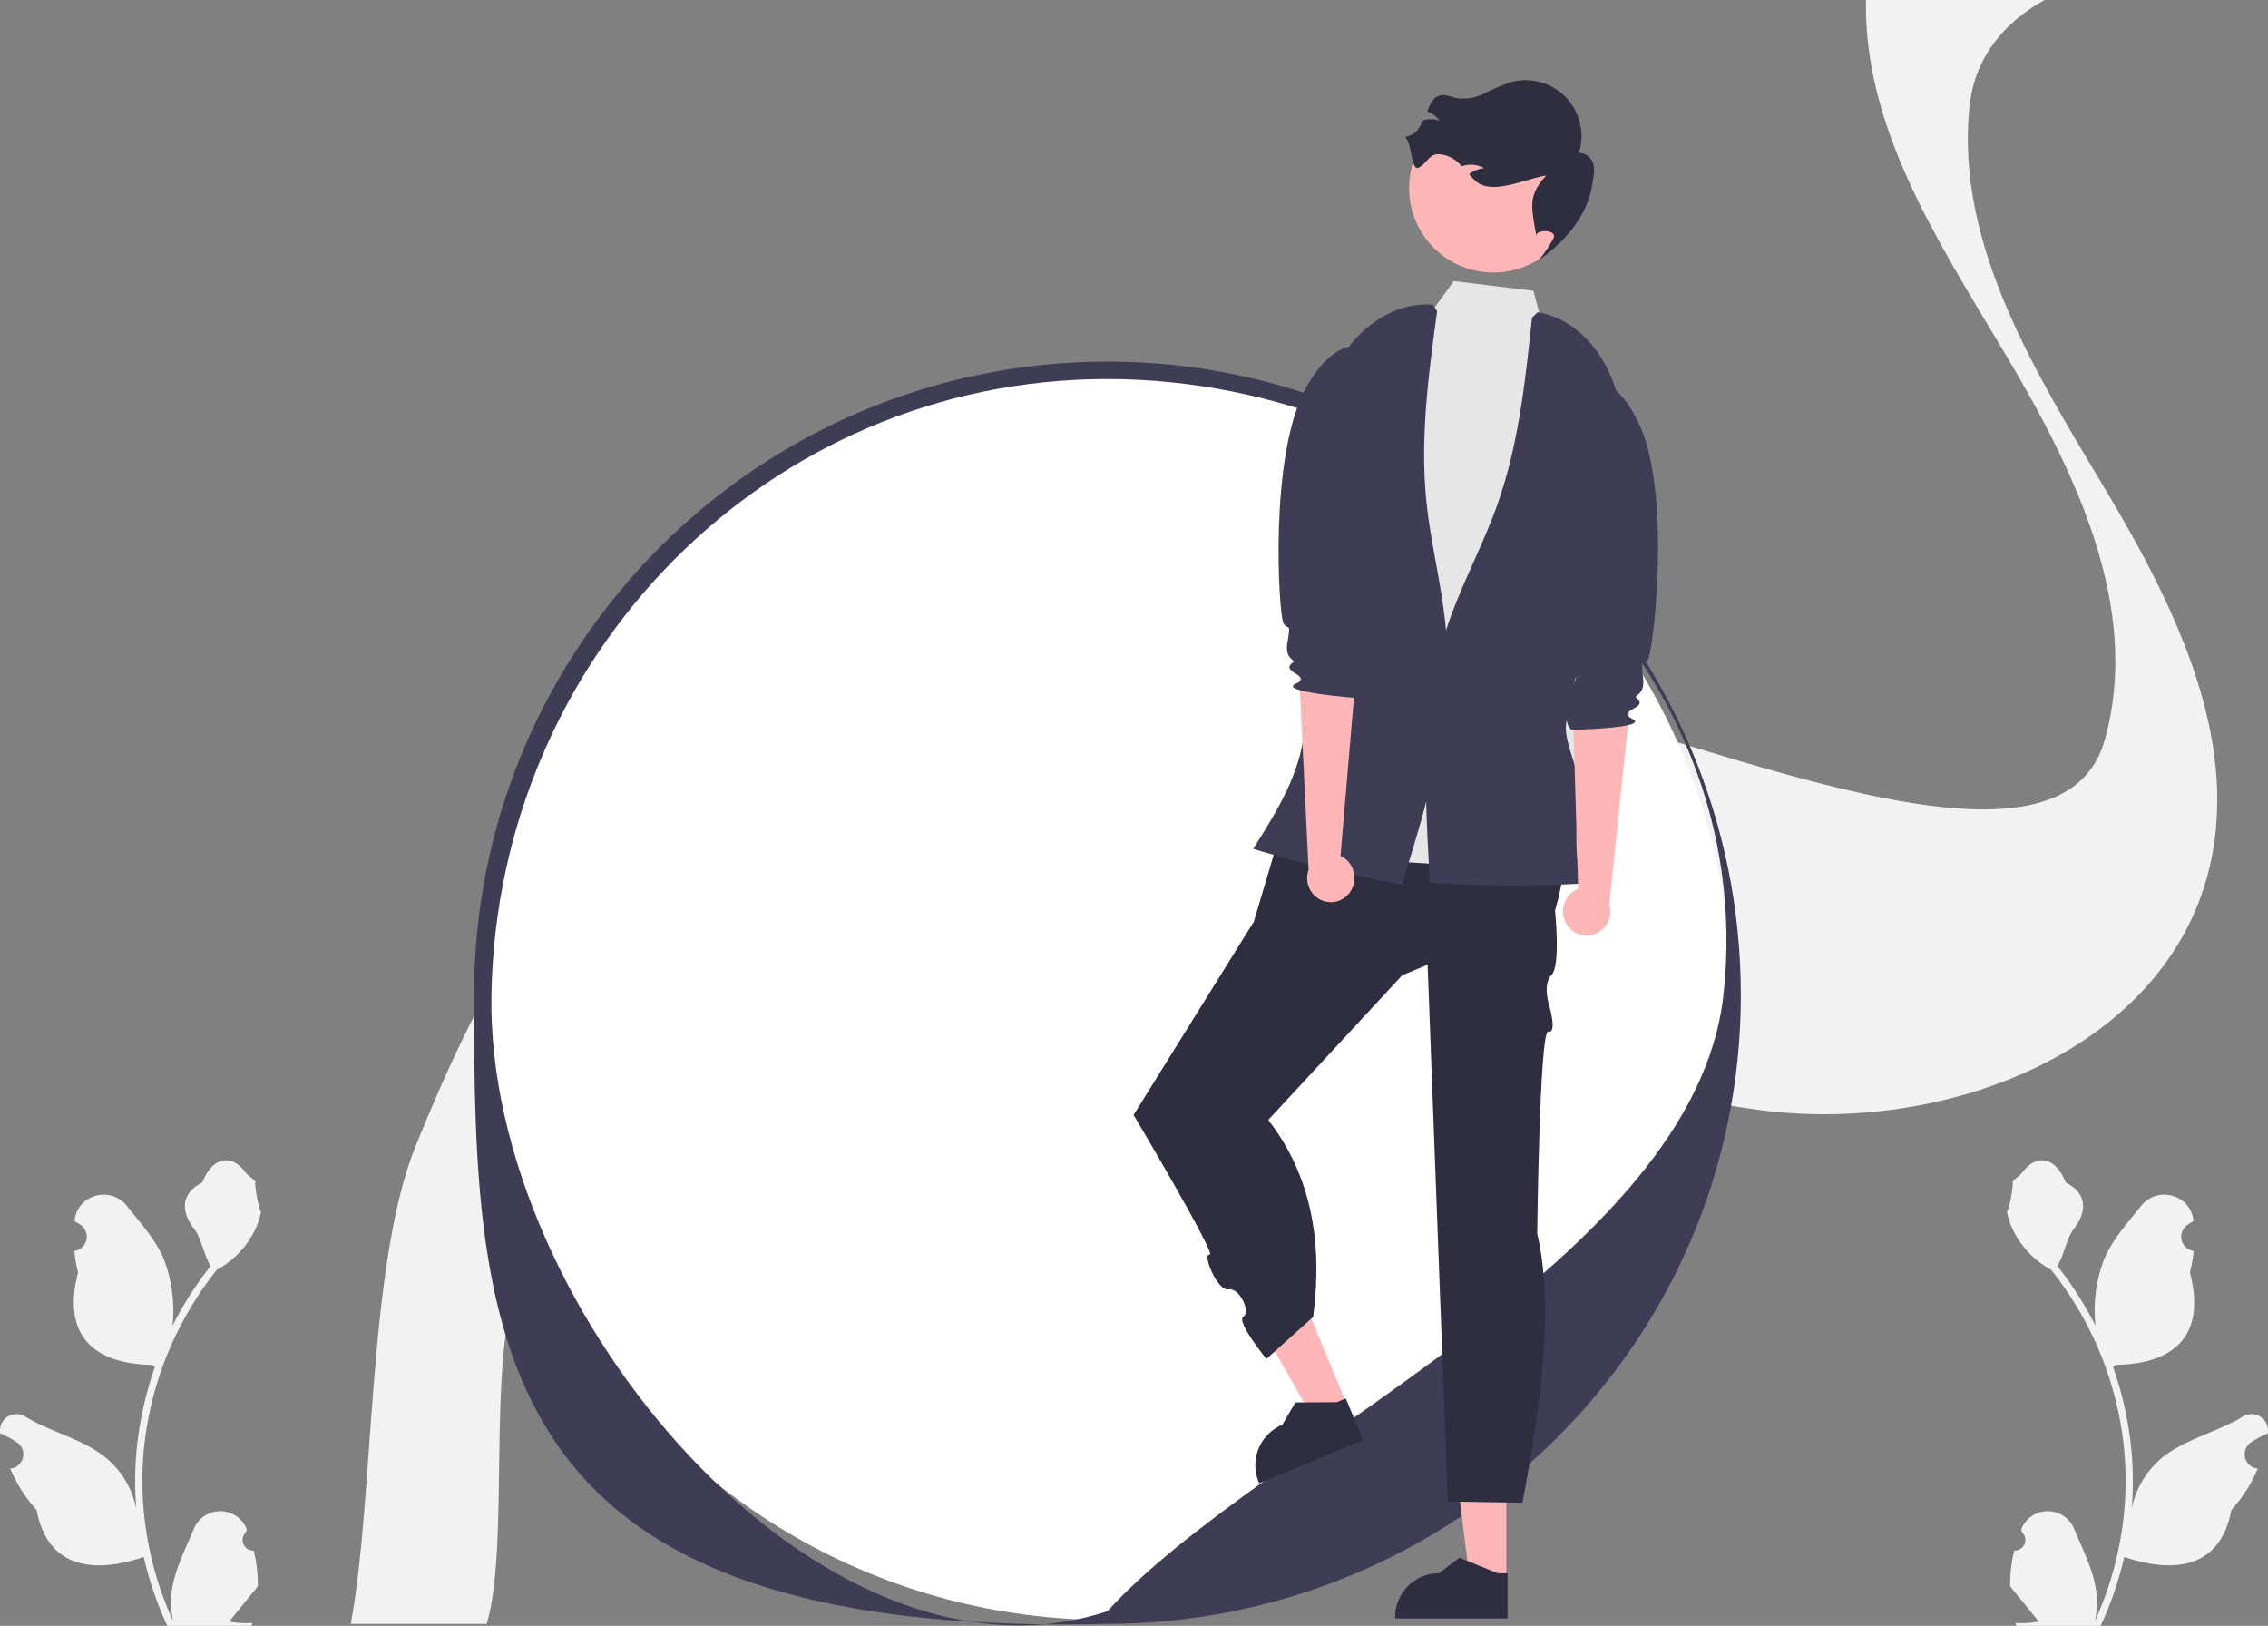 <svg xmlns="http://www.w3.org/2000/svg" width="582.167" height="417.256" viewBox="0 0 582.167 417.256">
  <rect x="0" y="0" width="582.167" height="417.256" fill="#808080" stroke="none"/>
  <g id="undraw_agree_re_hor9" transform="translate(-41.903 0)">
    <path id="Path_729" data-name="Path 729" d="M359.276,631.254a2.725,2.725,0,0,1-1.975-4.723l.187-.742-.074-.178a7.317,7.317,0,0,0-13.5.05c-2.207,5.317-5.018,10.642-5.71,16.264a21.645,21.645,0,0,0,.38,7.444,86.785,86.785,0,0,1-7.894-36.044,83.756,83.756,0,0,1,.52-9.345q.43-3.815,1.194-7.576a87.79,87.79,0,0,1,17.41-37.208,23.364,23.364,0,0,0,9.717-10.082,17.823,17.823,0,0,0,1.621-4.87c-.473.062-1.784-7.142-1.427-7.584-.659-1-1.839-1.5-2.559-2.474-3.581-4.855-8.514-4.007-11.089,2.59-5.5,2.777-5.555,7.382-2.179,11.811,2.148,2.818,2.443,6.63,4.327,9.647-.194.248-.4.489-.589.737a88.359,88.359,0,0,0-9.222,14.61,36.731,36.731,0,0,0-2.193-17.061c-2.1-5.063-6.033-9.328-9.5-13.705-4.161-5.258-12.695-2.963-13.428,3.7q-.011.1-.021.193.772.436,1.511.924a3.7,3.7,0,0,1-1.49,6.726l-.075.012a36.774,36.774,0,0,0,.969,5.5c-4.445,17.188,5.151,23.449,18.852,23.73.3.155.6.31.9.458a90.185,90.185,0,0,0-4.855,22.846,85.542,85.542,0,0,0,.062,13.811l-.023-.163a22.6,22.6,0,0,0-7.716-13.051c-5.938-4.878-14.327-6.674-20.733-10.595a4.242,4.242,0,0,0-6.5,4.127q.013.086.026.171a24.838,24.838,0,0,1,2.784,1.341q.772.436,1.511.924a3.7,3.7,0,0,1-1.49,6.726l-.076.012-.155.023a36.806,36.806,0,0,0,6.77,10.6c2.779,15,14.715,16.428,27.483,12.059h.008a90.158,90.158,0,0,0,6.056,17.681h21.636c.078-.24.147-.489.217-.729a24.582,24.582,0,0,1-5.987-.357c1.605-1.97,3.211-3.955,4.816-5.925a1.349,1.349,0,0,0,.1-.116c.814-1.008,1.636-2.008,2.451-3.016h0a36.006,36.006,0,0,0-1.055-9.173Z" transform="translate(-252.242 -233.316)" fill="#f2f2f2"/>
    <path id="Path_730" data-name="Path 730" d="M826.819,631.254a2.725,2.725,0,0,0,1.975-4.723l-.187-.742.074-.178a7.317,7.317,0,0,1,13.5.05c2.207,5.317,5.018,10.642,5.71,16.264a21.646,21.646,0,0,1-.38,7.444,86.782,86.782,0,0,0,7.895-36.044,83.77,83.77,0,0,0-.52-9.345q-.43-3.815-1.194-7.576a87.79,87.79,0,0,0-17.41-37.208,23.364,23.364,0,0,1-9.716-10.082,17.818,17.818,0,0,1-1.621-4.87c.473.062,1.784-7.142,1.427-7.584.659-1,1.839-1.5,2.559-2.474,3.581-4.855,8.514-4.007,11.089,2.59,5.5,2.777,5.555,7.382,2.179,11.811-2.148,2.818-2.443,6.63-4.327,9.647.194.248.4.489.589.737a88.349,88.349,0,0,1,9.222,14.61,36.731,36.731,0,0,1,2.193-17.061c2.1-5.063,6.033-9.328,9.5-13.705,4.161-5.258,12.695-2.963,13.428,3.7q.011.1.021.193-.772.436-1.511.924a3.7,3.7,0,0,0,1.49,6.726l.075.012a36.788,36.788,0,0,1-.969,5.5c4.445,17.188-5.151,23.449-18.852,23.73-.3.155-.6.31-.9.458a90.186,90.186,0,0,1,4.854,22.846,85.531,85.531,0,0,1-.062,13.811l.023-.163a22.6,22.6,0,0,1,7.716-13.051c5.938-4.878,14.327-6.674,20.733-10.595a4.242,4.242,0,0,1,6.5,4.127q-.013.086-.026.171a24.845,24.845,0,0,0-2.784,1.341q-.772.436-1.511.924a3.7,3.7,0,0,0,1.49,6.726l.075.012.155.023a36.807,36.807,0,0,1-6.77,10.6c-2.779,15-14.715,16.428-27.483,12.059h-.008A90.145,90.145,0,0,1,849,650.571H827.362c-.078-.24-.147-.489-.217-.729a24.581,24.581,0,0,0,5.987-.357c-1.605-1.97-3.21-3.955-4.816-5.925a1.334,1.334,0,0,1-.1-.116c-.814-1.008-1.636-2.008-2.45-3.017h0a36.005,36.005,0,0,1,1.055-9.173Z" transform="translate(-267.883 -233.316)" fill="#f2f2f2"/>
    <path id="Path_731" data-name="Path 731" d="M386.9,641.045h34.913c5.971-20.106.032-67.622,7.9-87.044,15.1-37.238,34.391-76.529,70.4-94.712,15.373-7.764,32.136-10.8,49.254-10.631,23.648.224,47.96,6.572,70.219,14.985,9.105,3.434,18.127,7.209,27.114,11.068,33.857,14.548,67.346,30.395,103.756,34.678,46.073,5.416,100.241-15.2,112.825-59.6,9.6-33.993-7.693-69.285-25.832-99.644s-38.416-62.842-35.1-97.992c.012-.118.024-.248.047-.366,1.246-12.625,8.785-21.7,19.315-27.515H775.854c-.605,32.79,18.365,61.733,35.436,90.31,18.139,30.347,35.436,65.65,25.832,99.644-12.584,44.388-116.781-7.644-162.854-13.072-13.011-1.522,7.657,3.894-4.748,0-19.457-6.1-21.614,49.85-40.549,41.637-11.788-5.121-23.588-10.206-35.543-14.725-4.95-1.876-10.008-3.634-15.124-5.262-.012,0-.012,0-.024-.012-34.356-10.879-71.928-15.115-103.672.614-.214.106-.439.212-.653.319-36.006,18.171-55.3,57.462-70.4,94.7C391.082,549.211,393.044,608.574,386.9,641.045Z" transform="translate(-254.975 -224.275)" fill="#f2f2f2"/>
    <circle id="Ellipse_85" data-name="Ellipse 85" cx="160.354" cy="160.354" r="160.354" transform="translate(165.545 95.032)" fill="#fff"/>
    <path id="Path_732" data-name="Path 732" d="M581.642,643.862c-158.655,3.645-162.133-71.73-162.133-161.384s72.938-162.59,162.591-162.59,162.591,72.938,162.591,162.59S671.3,643.862,581.642,643.862Zm.458-319.5c-87.187,0-156.65,70.943-158.117,158.116C422.617,563.56,508.754,664.739,582.1,640.6c39.334-43.32,150.541-89.977,158.118-158.119,9.634-86.651-70.931-158.116-158.118-158.116Z" transform="translate(-255.936 -227.092)" fill="#3f3d56"/>
    <path id="Path_735" data-name="Path 735" d="M451.3,416.787H441.91l-4.466-36.217H451.3Z" transform="translate(-22.736 -11.214)" fill="#ffb6b6"/>
    <path id="Path_736" data-name="Path 736" d="M692.009,651.781H663.136v-.365a11.239,11.239,0,0,1,11.238-11.238h0l5.274-4,9.841,4h2.52Z" transform="translate(-263.115 -236.412)" fill="#2f2e41"/>
    <path id="Path_737" data-name="Path 737" d="M408.85,370.623l-8.673,3.6-18-31.743,12.8-5.308Z" transform="translate(-21.107 -9.935)" fill="#ffb6b6"/>
    <path id="Path_738" data-name="Path 738" d="M653.826,604.781l-26.672,11.06-.14-.337a11.239,11.239,0,0,1,6.076-14.686h0l3.339-5.716,10.623-.073,2.328-.965Z" transform="translate(-262.025 -235.171)" fill="#2f2e41"/>
    <path id="Path_739" data-name="Path 739" d="M700.376,429.884l-66.635,6.963-8.914,30.021-30.869,49.607s21.54,36.254,19.517,35.859,2.02,9.487,4.852,8.914,5.776,5.87,3.818,7.015,5.9,10.833,5.9,10.833l12-10.773c2.553-19.258-.531-36.4-11.521-50.567l34.389-37.126,6.521-2.706h0l5.176,137.764,19.145.314c5.283-27.176,7.937-51.635,3.807-69.083,0,0,.593-52.417,2.857-51.844s.345-6.255.345-6.255-1.983-5.816.454-8.228.915-16.6.915-16.6C706.158,450.558,704.947,439.471,700.376,429.884Z" transform="translate(-261.076 -230.334)" fill="#2f2e41"/>
    <path id="Path_740" data-name="Path 740" d="M650.227,315.228l18.421-4.773,8.6-11.86,20.421,2.51,4.347,16.177,14.538,8.439s-8.035,84.991-6.124,89.658,8.765,4.282,2.912,10.3-6.628,3.593-5.27,10.142,11.259,13.481,0,13.412-79.2-1.039-77.255-8.8,1.911-5.793,4.837-10.661,4.9-2.148,3.912-9.331-.014-12.036-.014-15.918,3.252-39.16,3.252-39.16Z" transform="translate(-262.161 -226.465)" fill="#e6e6e6"/>
    <circle id="Ellipse_86" data-name="Ellipse 86" cx="21.641" cy="21.641" r="21.641" transform="translate(403.604 26.657)" fill="#ffb6b6"/>
    <path id="Path_741" data-name="Path 741" d="M665.761,260.1c1.9,1.536,1.465,9,3.583,7.786s2.558-3.4,5-3.42a7.984,7.984,0,0,1,5.257,2.379c.259.234.506.48.746.724.219-.077.436-.147.664-.2a6.876,6.876,0,0,1,5.043.71,6.747,6.747,0,0,0-3.841,1.549c.465.522.938,1.046,1.434,1.531,4.145,4.062,12.643-.264,18.356-1.24-4.759,5.2-3.821,8.1-2.637,15.042l.005.379c.243-1.6,5.373-1.522,4.527.6a27.318,27.318,0,0,1-3.954,5.812c6.99-4.842,12.632-11.517,13.879-19.579.256-1.7.755-3.425.272-5.078a3.894,3.894,0,0,0-3.719-2.965,14.348,14.348,0,0,0-17.646-18.1,54.838,54.838,0,0,0-6.638,2.865,11.931,11.931,0,0,1-7.03,1.191c-1.5-.31-3.022-1.087-4.494-.647-1.705.511-2.438,2.312-3.122,4.051a6.869,6.869,0,0,1,3.2,2.414,6.721,6.721,0,0,0-4.134-.168.426.426,0,0,0-.074.02C668.891,258.523,668.8,259.2,665.761,260.1Z" transform="translate(-263.192 -224.9)" fill="#2f2e41"/>
    <path id="Path_742" data-name="Path 742" d="M671.713,304.84c-11.084-.892-21.2,7.585-25.819,17.7s-4.917,21.6-5.141,32.713l-.7,34.559c-.1,5.114-.206,10.229-.461,15.338a74.994,74.994,0,0,1-1.867,14.764c-2.26,8.895-7.231,16.821-12.13,24.582a332.375,332.375,0,0,0,38.2,9.122c6.443-20.839,12.959-42.276,11.375-64.031-.838-11.512-3.934-22.751-5.111-34.233-1.667-16.262.542-32.643,2.747-48.84" transform="translate(-262.009 -226.647)" fill="#3f3d56"/>
    <path id="Path_743" data-name="Path 743" d="M699.965,306.845c10.979,1.765,18.8,12.4,20.877,23.327s-.352,22.145-2.775,33l-7.53,33.736c-1.114,4.992-2.229,9.985-3.195,15.008-.938,4.88,2.991,11.138,3.036,16.107.083,9.177-1.7,16.735,1.216,25.437a332.357,332.357,0,0,1-39.271-.209c-1.31-21.773-2.549-44.144,4.156-64.9,3.548-10.983,9.224-21.166,13.094-32.04,5.481-15.4,7.225-31.838,8.929-48.1" transform="translate(-263.355 -226.708)" fill="#3f3d56"/>
    <path id="Path_744" data-name="Path 744" d="M708.352,466.66a6.289,6.289,0,0,1,2.177-8.5,6.036,6.036,0,0,1,.9-.434l-1.4-47.669,15.166-3.86-5.783,55.535a6.272,6.272,0,0,1-2.746,7.147,6,6,0,0,1-8.229-2.081Q708.392,466.732,708.352,466.66Z" transform="translate(-264.423 -229.636)" fill="#ffb6b6"/>
    <path id="Path_745" data-name="Path 745" d="M707.147,326.4s10.586-8.952,19.494,8.948,3.93,58.793,2.676,60.975-2.019-.858-1.332,4.96c.559,4.731-2.762,4.14-1.571,5.149,3.141,2.662-5.655,2.966-1.138,5.311s-15.7,2.785-15.7,2.785-2.445-1.747-.747-8.333c.954-3.7,3.342-5.052.795-6.764s2.631-7,2.635-8.165-8.075-26.557-8.075-26.557Z" transform="translate(-264.324 -227.218)" fill="#3f3d56"/>
    <path id="Path_747" data-name="Path 747" d="M650.928,458.1a6.289,6.289,0,0,0-1.7-8.6,6.043,6.043,0,0,0-.873-.483l4.032-47.518-14.929-4.692,2.705,55.771a6.272,6.272,0,0,0,2.347,7.288,6,6,0,0,0,8.332-1.623Z" transform="translate(-262.358 -229.359)" fill="#ffb6b6"/>
    <path id="Path_748" data-name="Path 748" d="M659.513,318.237s-10.075-9.524-19.958,7.857-7.173,58.486-6.042,60.734,2.063-.745,1.056,5.026c-.819,4.693,2.529,4.286,1.284,5.228-3.284,2.485,5.482,3.274.842,5.366s15.523,3.649,15.523,3.649,2.538-1.609,1.206-8.279c-.748-3.746-3.058-5.229-.42-6.8s-2.24-7.138-2.18-8.3,9.531-26.07,9.531-26.07Z" transform="translate(-262.206 -226.967)" fill="#3f3d56"/>
  </g>
</svg>
